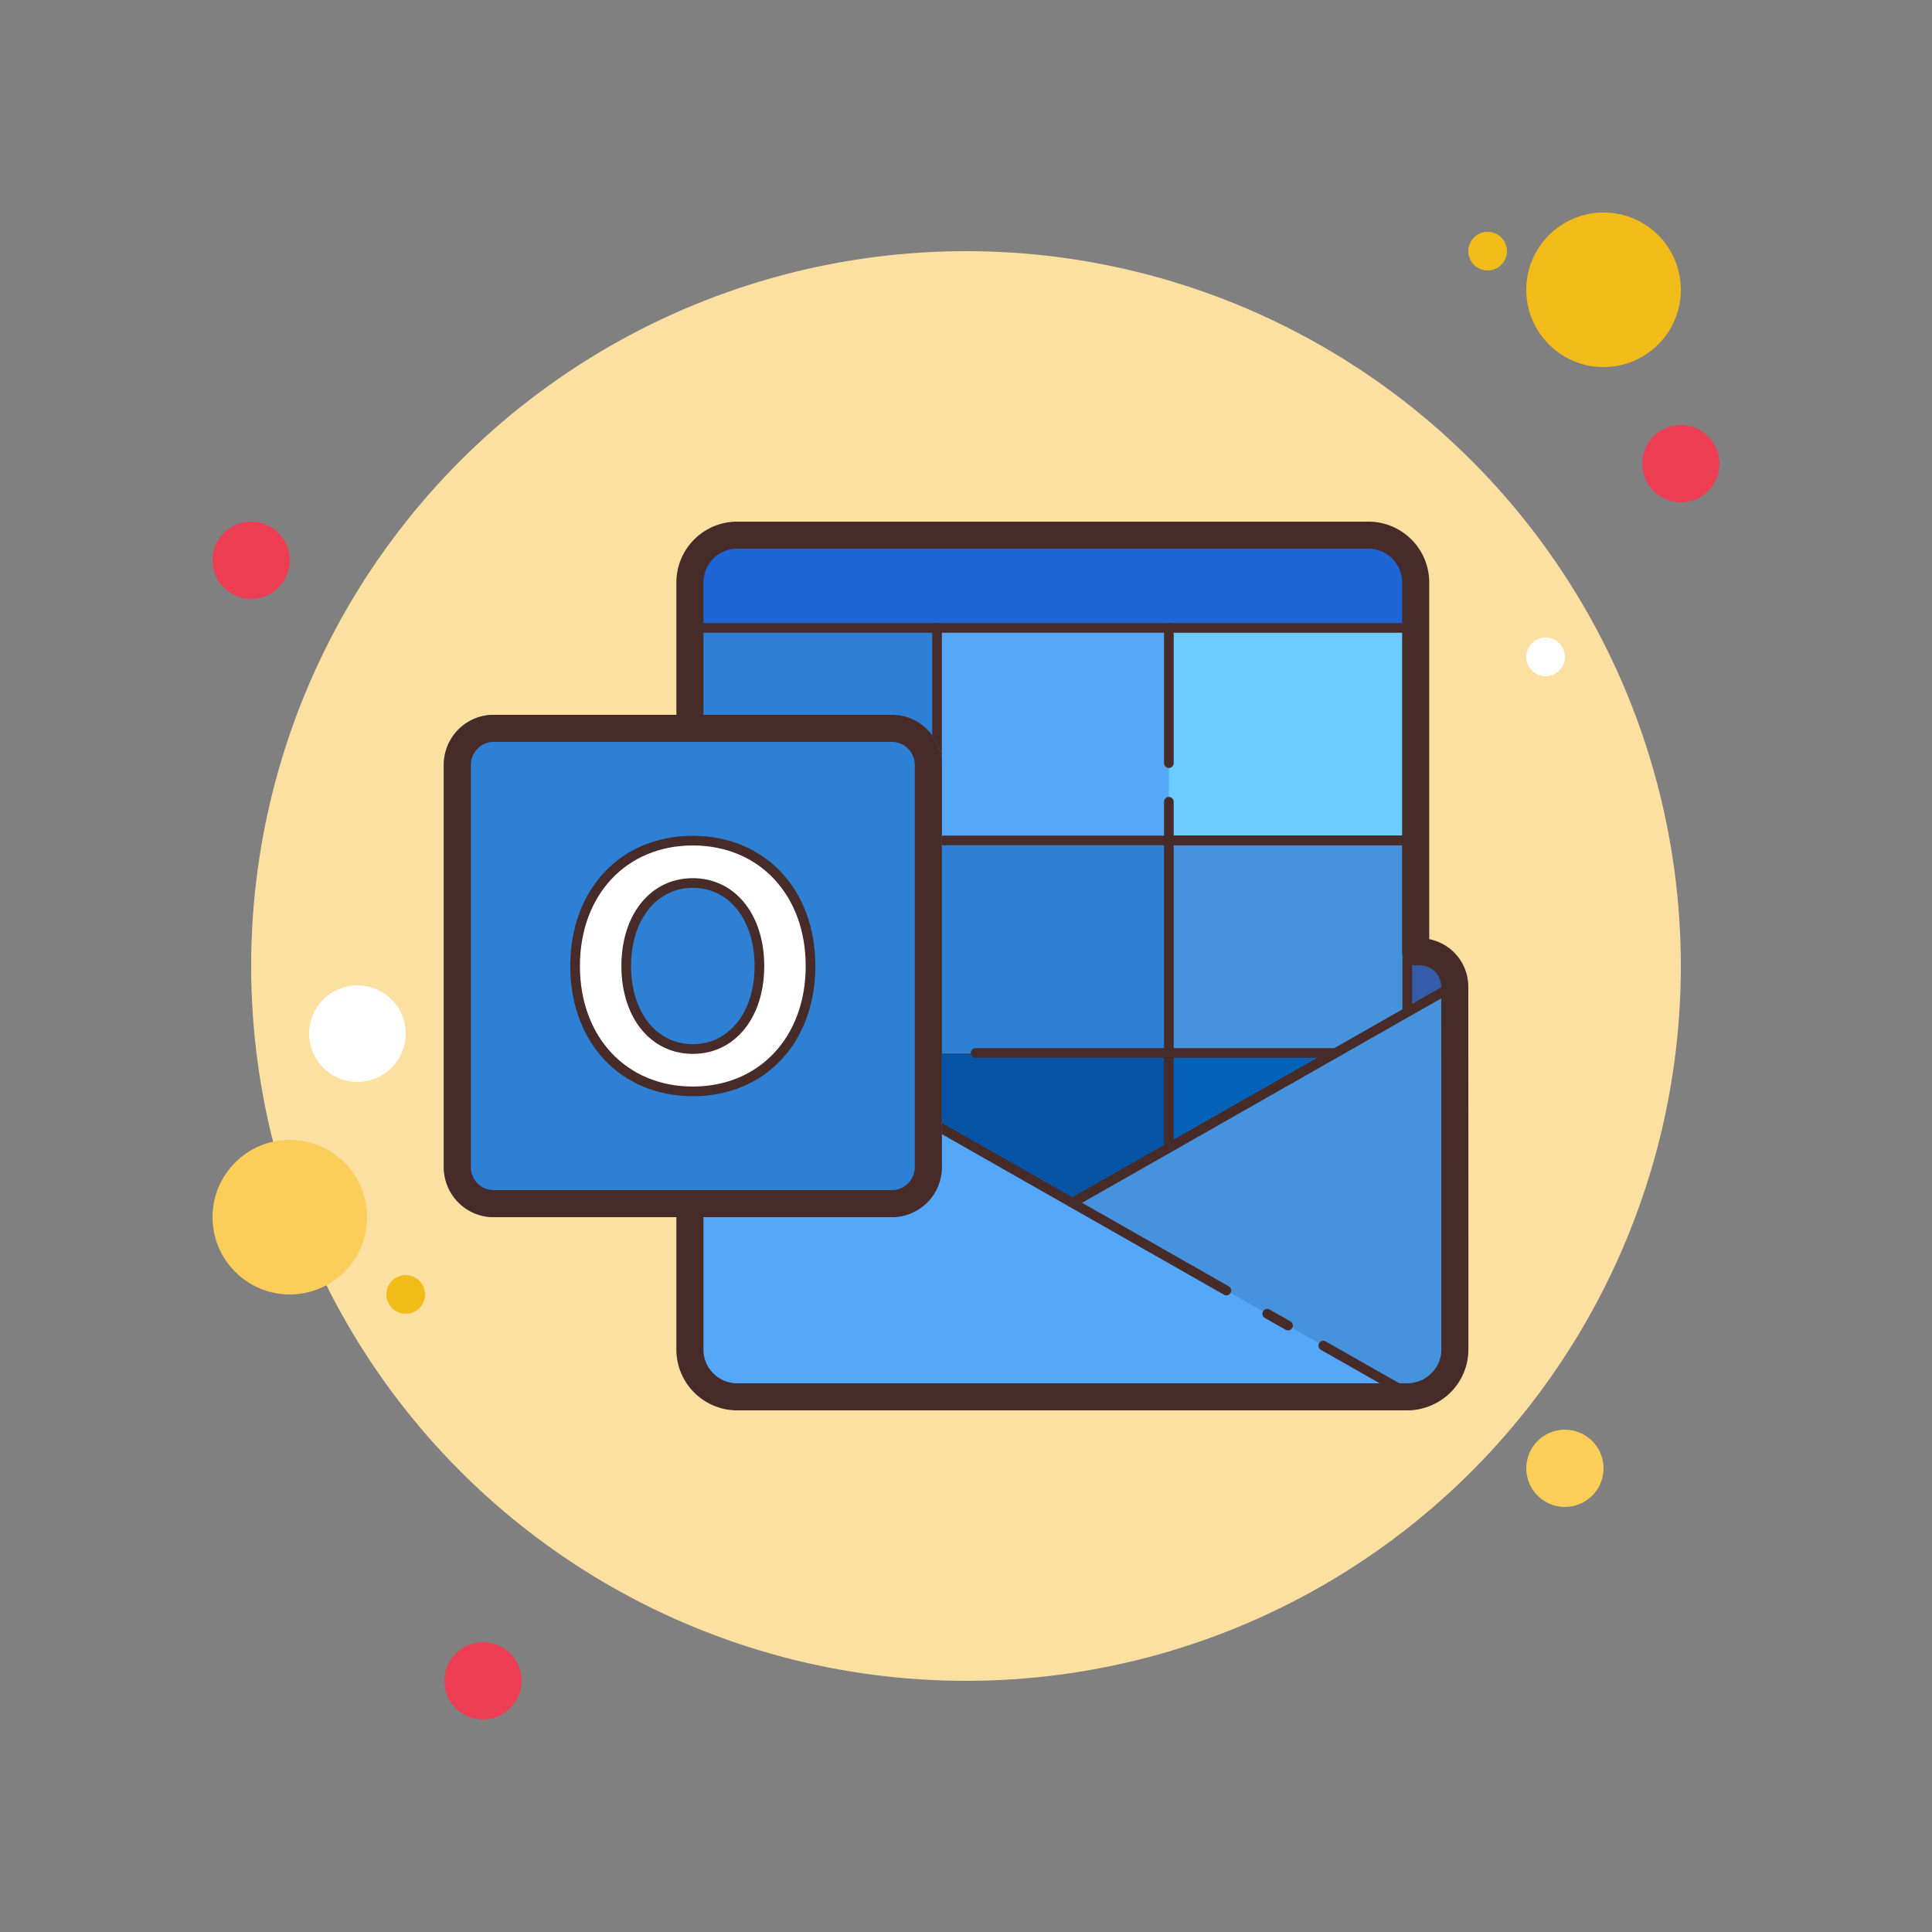 <svg xmlns="http://www.w3.org/2000/svg" width="100" height="100" viewBox="0 0 100 100"><rect x="0" y="0" width="100" height="100" fill="#808080" stroke="none"/><circle cx="13" cy="29" r="2" fill="#ee3e54"/><circle cx="77" cy="13" r="1" fill="#f1bc19"/><circle cx="50" cy="50" r="37" fill="#fce0a2"/><circle cx="83" cy="15" r="4" fill="#f1bc19"/><circle cx="87" cy="24" r="2" fill="#ee3e54"/><circle cx="81" cy="76" r="2" fill="#fbcd59"/><circle cx="15" cy="63" r="4" fill="#fbcd59"/><circle cx="25" cy="87" r="2" fill="#ee3e54"/><circle cx="18.5" cy="53.5" r="2.5" fill="#fff"/><circle cx="21" cy="67" r="1" fill="#f1bc19"/><circle cx="80" cy="34" r="1" fill="#fff"/><path fill="#355ca8" d="m74.088 49.446-8.323-4.849v14.17h9.234V51.03c0-.652-.347-1.255-.911-1.584z"/><path fill="#2d80d3" d="M36.11 32h12.222v13H36.11V32z"/><path fill="#55a7f9" d="M48.332 32h12.222v12H48.332V32z"/><path fill="#6accff" d="M60.5 32h12.277v12H60.5V32z"/><path fill="#2d80d3" d="M48.332 43.5h12.222l-.055 11h-12l-.167-11z"/><path fill="#0553a4" d="M48.5 54.5h12l.055 11.389H48.332L48.5 54.5"/><path fill="#4792dd" d="M60.555 43.5h12.222v10.889H60.555V43.5z"/><path fill="#0262b8" d="M60.555 54.5h12.222v11.389H60.555V54.5z"/><path fill="#1e65d6" d="M72.777 32.489H36.11v-2.044a2.443 2.443 0 0 1 2.444-2.444h31.778a2.443 2.443 0 0 1 2.444 2.444v2.044z"/><path fill="#4792dd" d="M37.5 72.5c.413.321 1.376-.5 1.941-.5h33.005a2.443 2.443 0 0 0 2.444-2.444V51.222L37.5 72.5z"/><path fill="#472b29" d="m37.624 72.717-.248-.434 37.39-21.278.248.434z"/><path fill="#55a7f9" d="M36.11 51.222v18.333a2.443 2.443 0 0 0 2.444 2.444h33.005c.565 0 1.528.821 1.941.5L36.11 51.222z"/><path fill="#472b29" d="M72.859 73H38.154a3.15 3.15 0 0 1-3.145-3.145v-39.71A3.149 3.149 0 0 1 38.154 27h32.678a3.15 3.15 0 0 1 3.145 3.145v18.466a2.509 2.509 0 0 1 2.022 2.456c.001.768.009 13.443.005 18.796a3.14 3.14 0 0 1-1.609 2.726 3.646 3.646 0 0 1-.447.209 3.324 3.324 0 0 1-.192.061 3.381 3.381 0 0 1-.319.084 3.053 3.053 0 0 1-.578.057zM38.154 28.4c-.962 0-1.744.782-1.744 1.744v39.711c0 .962.782 1.744 1.744 1.744h34.705c.108 0 .214-.013.316-.032.034-.006.067-.017.1-.027l.099-.028c.157-.052.223-.084.288-.118.606-.339.941-.902.941-1.532.004-5.352-.004-18.025-.005-18.793v-.001c0-.608-.494-1.103-1.103-1.103h-.22a.7.7 0 0 1-.7-.7v-19.12c0-.962-.782-1.744-1.744-1.744H38.154z"/><path fill="#472b29" d="M36 32.25h37v.5H36zm24.5 11H73v.5H60.5z"/><path fill="#472b29" d="M60.5 39.75a.25.25 0 0 1-.25-.25v-7a.25.25 0 0 1 .5 0v7a.25.25 0 0 1-.25.25zm-12 4a.25.25 0 0 1-.25-.25v-11a.25.25 0 0 1 .5 0v11a.25.25 0 0 1-.25.25zm12 15.9a.25.25 0 0 1-.25-.25V41.5a.25.25 0 0 1 .5 0v17.9a.25.25 0 0 1-.25.25z"/><path fill="#472b29" d="M73.09 52.4h-.5v-8.65H48.5v-.5h24.59zm-3.99 2.35H50.5a.25.25 0 0 1 0-.5h18.6a.25.25 0 0 1 0 .5zm-5.623 12.296a.253.253 0 0 1-.124-.033L35.986 51.439a.25.25 0 0 1 .248-.435L63.6 66.578a.25.25 0 0 1-.123.468zm3.189 1.815a.253.253 0 0 1-.124-.033l-1.073-.611a.25.25 0 0 1 .248-.435l1.073.611a.25.25 0 0 1-.124.468zM73.5 72.75a.253.253 0 0 1-.124-.033l-5.006-2.849a.25.25 0 0 1 .248-.435l5.006 2.849a.25.25 0 0 1-.124.468z"/><path fill="#2d80d3" d="M46.172 63H25.548a2.589 2.589 0 0 1-2.578-2.6V39.6c0-1.436 1.154-2.6 2.578-2.6h20.624a2.589 2.589 0 0 1 2.578 2.6v20.8c0 1.436-1.154 2.6-2.578 2.6z"/><path fill="#2d80d3" d="M25.548 62c-.87 0-1.578-.718-1.578-1.6V39.6c0-.882.708-1.6 1.578-1.6h20.624c.87 0 1.578.718 1.578 1.6v20.8c0 .882-.708 1.6-1.578 1.6H25.548z"/><path fill="#472b29" d="M46.172 38.4c.65 0 1.178.538 1.178 1.2v20.8c0 .662-.528 1.2-1.178 1.2H25.548a1.19 1.19 0 0 1-1.178-1.2V39.6c0-.662.528-1.2 1.178-1.2h20.624m0-1.4H25.548a2.588 2.588 0 0 0-2.578 2.6v20.8c0 1.437 1.154 2.6 2.578 2.6h20.624a2.588 2.588 0 0 0 2.578-2.6V39.6c0-1.437-1.154-2.6-2.578-2.6z"/><path fill="#fff" d="M35.86 43.511c-3.802 0-6.093 2.905-6.093 6.489s2.282 6.489 6.093 6.489c3.812 0 6.093-2.905 6.093-6.488 0-3.585-2.291-6.49-6.093-6.49zm0 10.788c-2.157 0-3.447-1.924-3.447-4.297s1.296-4.297 3.447-4.297 3.448 1.925 3.448 4.297-1.292 4.297-3.448 4.297z"/><path fill="#472b29" d="M35.86 56.739c-3.734 0-6.343-2.771-6.343-6.739s2.608-6.739 6.343-6.739 6.343 2.771 6.343 6.74c0 3.967-2.608 6.738-6.343 6.738zm0-12.978c-3.44 0-5.843 2.565-5.843 6.239s2.402 6.239 5.843 6.239 5.843-2.565 5.843-6.237c0-3.675-2.402-6.241-5.843-6.241zm0 10.787c-2.177 0-3.697-1.87-3.697-4.547s1.521-4.547 3.697-4.547 3.697 1.87 3.697 4.547-1.52 4.547-3.697 4.547zm0-8.594c-1.883 0-3.197 1.665-3.197 4.047s1.314 4.047 3.197 4.047 3.197-1.664 3.197-4.047-1.314-4.047-3.197-4.047z"/></svg>
